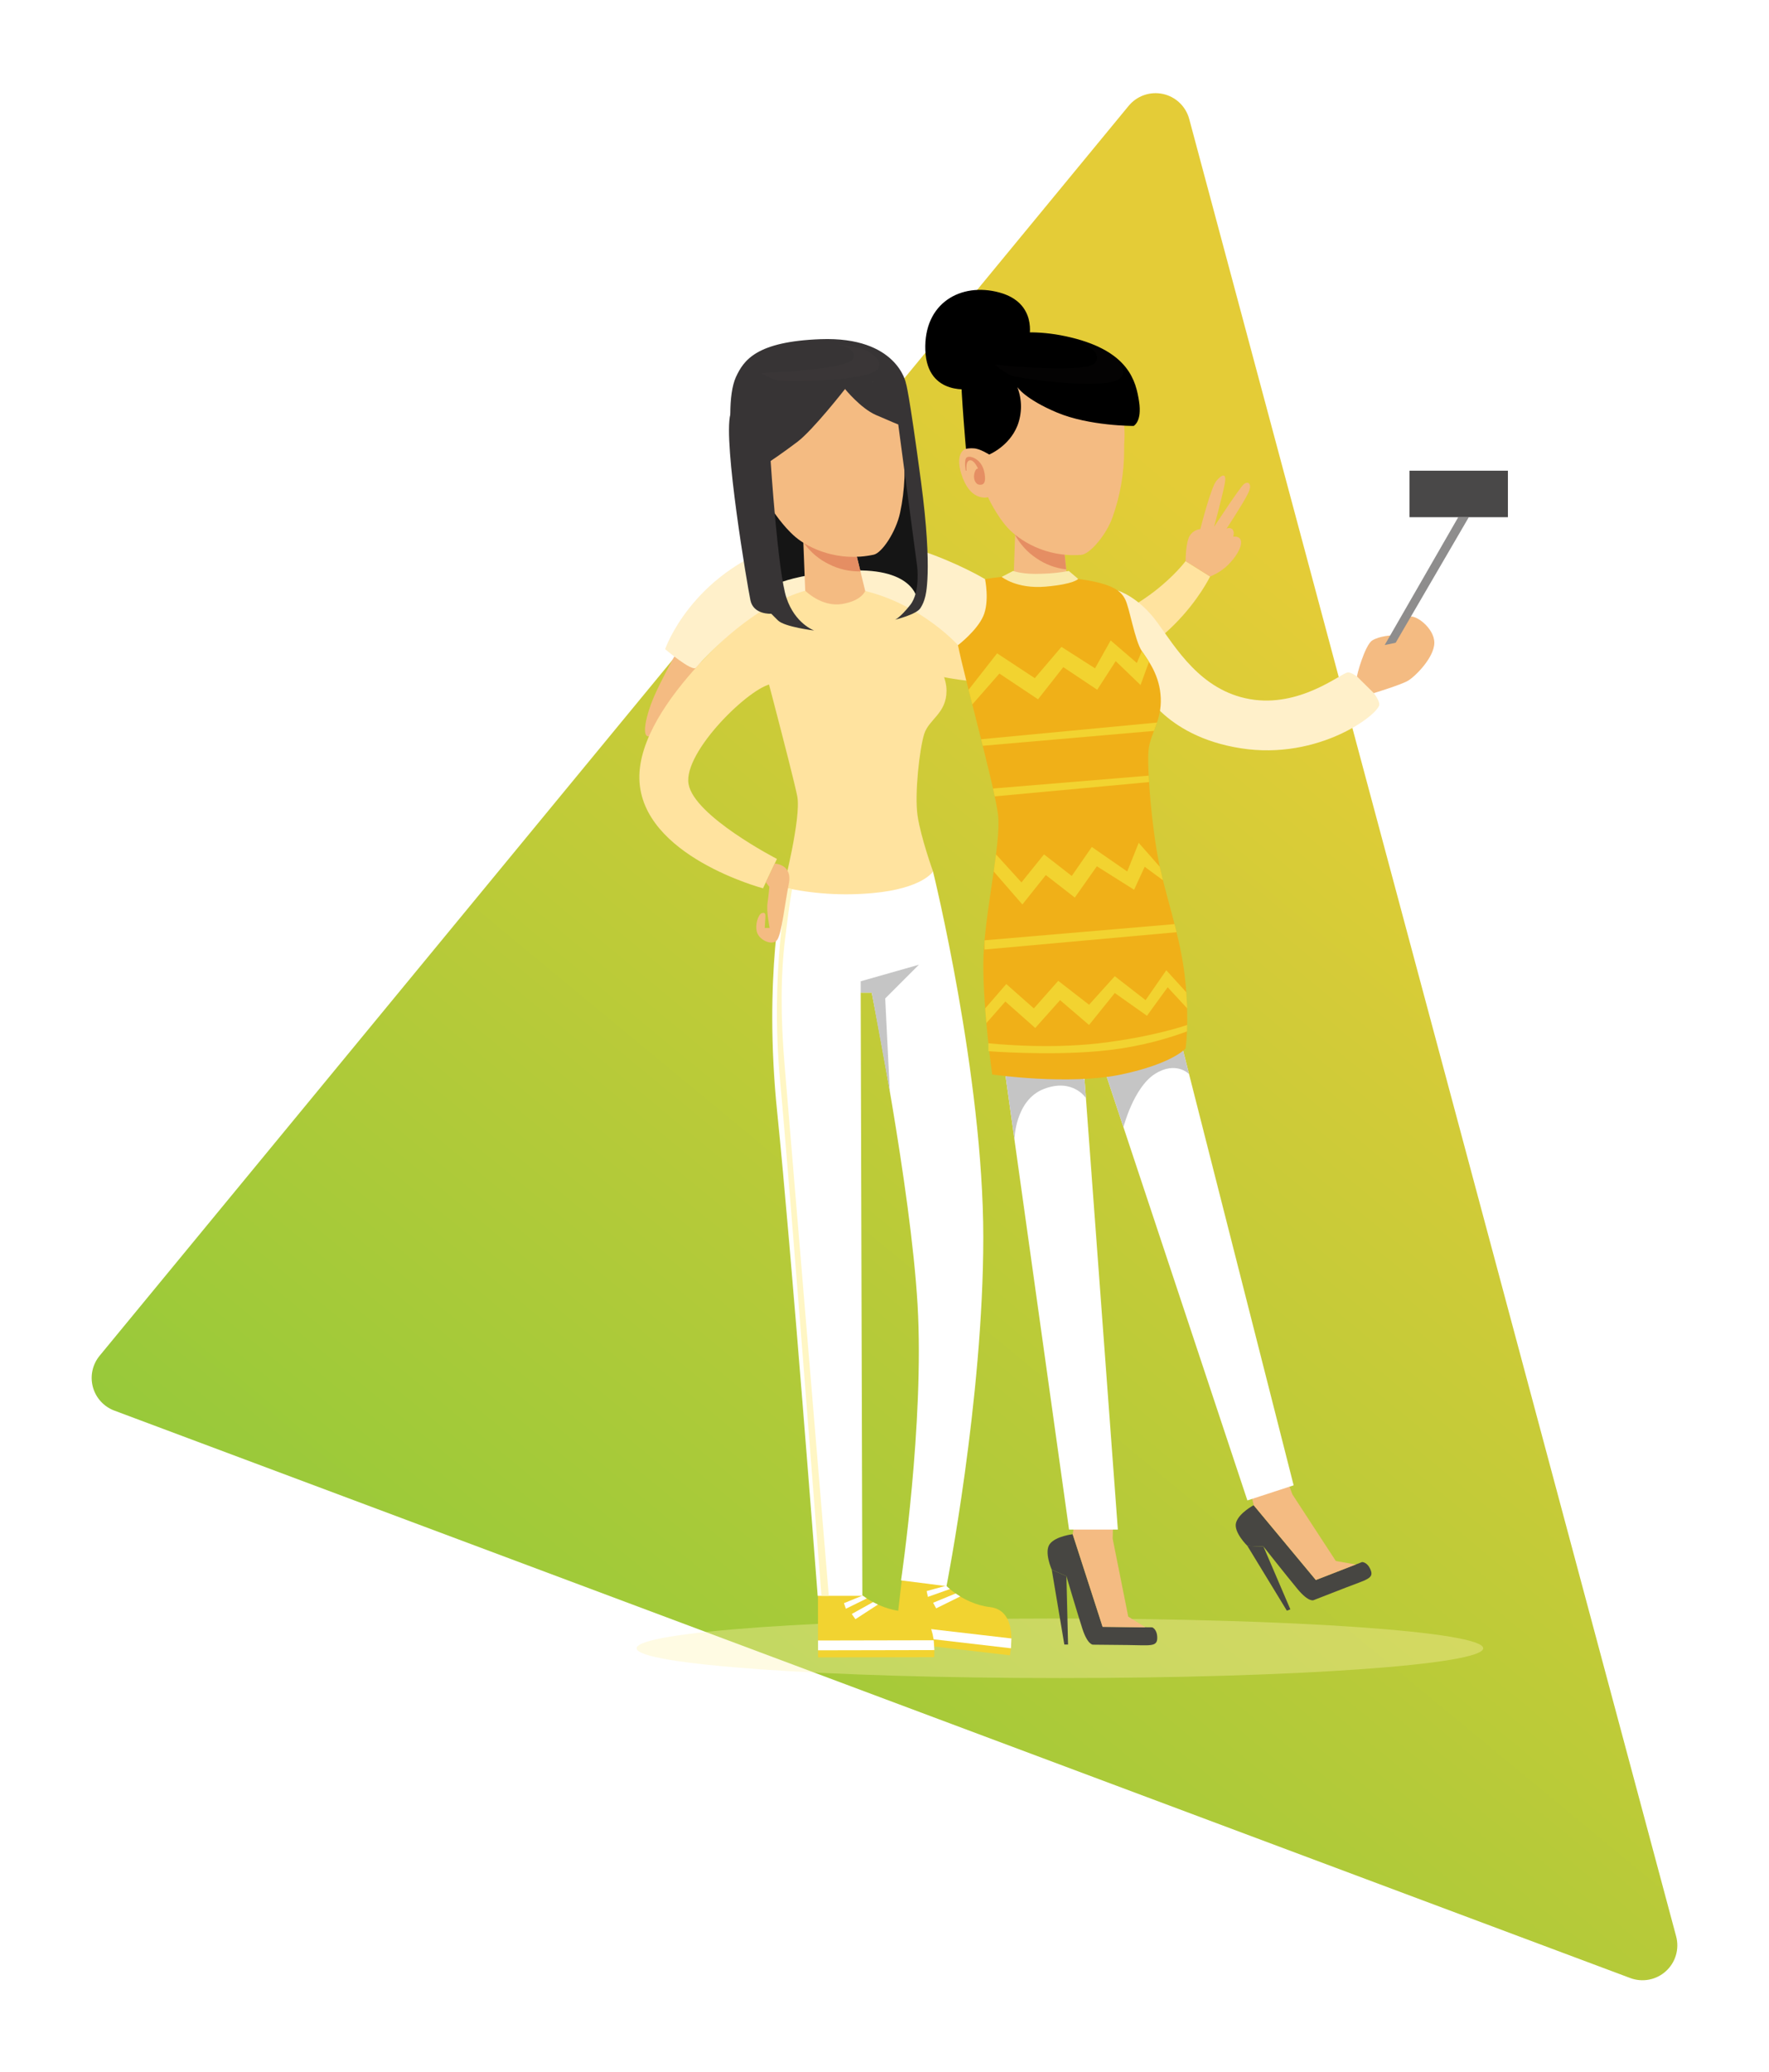 <svg width="357" height="418" viewBox="0 0 357 418" fill="none" xmlns="http://www.w3.org/2000/svg">
<g filter="url(#filter0_d_417_1998)">
<path d="M35.071 277.552C34.021 277.159 33.081 276.522 32.328 275.692C31.574 274.863 31.03 273.866 30.74 272.783C30.45 271.701 30.422 270.565 30.66 269.47C30.897 268.375 31.393 267.353 32.105 266.488L239.768 14.357C240.59 13.359 241.671 12.607 242.892 12.183C244.113 11.759 245.428 11.68 246.691 11.954C247.954 12.228 249.118 12.844 250.053 13.736C250.989 14.628 251.661 15.76 251.996 17.009L350.26 383.609C350.595 384.857 350.579 386.174 350.215 387.414C349.85 388.654 349.151 389.77 348.194 390.639C347.237 391.508 346.059 392.097 344.79 392.341C343.52 392.584 342.208 392.474 340.998 392.021L35.071 277.552Z" fill="url(#paint0_linear_417_1998)"/>
</g>
<path opacity="0.35" d="M299.325 332.501C299.325 335.818 261.079 338.508 213.9 338.508C166.721 338.508 128.474 335.819 128.474 332.501C128.474 329.183 166.721 326.494 213.9 326.494C261.079 326.494 299.325 329.184 299.325 332.501Z" fill="#FFF3B0"/>
<path d="M216.479 309.498L222.519 328.176L232.525 328.276C232.525 328.276 233.559 328.639 233.541 330.448C233.523 332.256 232.064 331.888 227.58 331.843L220.595 331.774C220.595 331.774 219.508 331.895 218.41 328.487C217.312 325.079 215.213 317.955 215.213 317.955L212.252 316.645C212.252 316.645 210.638 313.011 211.879 311.435C213.12 309.86 216.479 309.498 216.479 309.498Z" fill="#474642"/>
<path d="M212.253 316.644L214.79 331.74L215.545 331.748L215.213 317.951L212.253 316.644Z" fill="#474642"/>
<path d="M224.615 307.969L224.544 310.377L227.688 326.115L231.159 328.268L222.518 328.18L216.479 309.5L217.59 302.673L224.615 307.969Z" fill="#F4BB82"/>
<path d="M252.999 303.639L265.55 318.732L274.875 315.108C274.875 315.108 275.971 315.061 276.626 316.746C277.282 318.431 275.79 318.633 271.611 320.257L265.102 322.79C265.102 322.79 264.138 323.304 261.851 320.548C259.565 317.792 254.968 311.961 254.968 311.961L251.734 311.845C251.734 311.845 248.885 309.072 249.452 307.148C250.019 305.223 252.999 303.639 252.999 303.639Z" fill="#474642"/>
<path d="M251.733 311.846L259.701 324.917L260.405 324.643L254.968 311.961L251.733 311.846Z" fill="#474642"/>
<path d="M259.983 299.192L260.812 301.452L269.581 314.892L273.602 315.6L265.55 318.73L252.998 303.64L251.492 296.887L259.983 299.192Z" fill="#F4BB82"/>
<path d="M202.149 211.491L215.742 308.556H225.593L218.476 212.47L221.634 212.058L251.733 302.676L261.068 299.628L237.443 206.772L219.778 202.687L202.149 211.491Z" fill="white"/>
<path d="M239.958 216.66C239.958 216.66 237.315 213.934 233.045 216.66C228.776 219.386 226.719 227.371 226.719 227.371L223.359 217.25L227.201 212.469L238.762 211.955L239.958 216.66Z" fill="#C5C5C5"/>
<path d="M219.146 221.507C219.146 221.507 216.531 217.432 210.686 219.66C204.84 221.888 204.722 229.858 204.722 229.858L202.932 217.078L211.039 214.279L218.867 217.743L219.146 221.507Z" fill="#C5C5C5"/>
<path d="M136.081 132.437C136.081 132.437 133.394 137.264 131.91 140.697C130.425 144.13 129.373 148.768 130.966 148.536C132.559 148.305 141.559 137.77 141.559 137.77V132.81L136.081 132.437Z" fill="#F4BB82"/>
<path d="M184.042 119.737C184.042 119.737 197.847 129.554 214.225 127.257C230.603 124.961 239.264 113.188 239.264 113.188L244.213 116.285C244.213 116.285 235.158 135.317 213.086 137.329C191.014 139.342 182.107 133.865 182.107 133.865L184.042 119.737Z" fill="#FFE39F"/>
<path d="M239.264 113.187C239.264 113.187 239.264 109.152 240.192 107.945C240.423 107.607 240.726 107.323 241.079 107.114C241.432 106.905 241.826 106.777 242.234 106.737C242.234 106.737 244.368 98.293 245.482 96.994C246.595 95.694 247.616 95.231 247.152 97.644C246.687 100.056 245.017 106.275 245.017 106.275C245.017 106.275 250.213 98.296 251.049 97.646C251.884 96.996 252.811 97.552 251.883 99.502C250.955 101.451 247.522 106.647 247.522 106.647C247.714 106.545 247.932 106.505 248.147 106.53C248.363 106.555 248.565 106.644 248.729 106.787C249.193 107.297 248.869 108.271 248.869 108.271C248.869 108.271 250.261 107.991 250.446 109.199C250.631 110.407 249.379 112.447 247.755 114.024C246.731 114.998 245.529 115.765 244.214 116.284L239.264 113.187Z" fill="#F4BB82"/>
<path d="M225.593 119.142C225.593 119.142 229.695 120.312 233.49 125.48C237.285 130.647 242.264 139.306 252.268 141.04C262.271 142.773 270.44 135.957 271.925 135.654C273.409 135.35 278.358 140.217 278.358 142.113C278.358 144.009 266.234 153.427 250.396 150.945C234.559 148.462 230.171 138.193 230.171 138.193L225.593 119.142Z" fill="#FFF0CA"/>
<path d="M153.282 122.696C153.282 122.696 128.661 141.536 129.034 157.122C129.408 172.708 153.982 179.193 153.982 179.193L156.792 173.267C156.792 173.267 140.069 164.652 138.958 158.157C137.846 151.662 151.491 138.391 155.85 137.948C160.21 137.505 159.942 129.659 159.942 129.659L153.282 122.696Z" fill="#FFE39F"/>
<path d="M182.065 318.037L180.535 331.217L203.805 333.919C203.805 333.919 205.78 324.889 199.815 324.196C193.849 323.503 190.019 318.961 190.019 318.961L182.065 318.037Z" fill="#F2D330"/>
<path d="M180.7 329.793L204.021 332.502L204.115 330.519L180.928 327.825L180.7 329.793Z" fill="white"/>
<path d="M190.924 319.881L187.008 320.961L187.254 322.129L191.697 320.558L190.924 319.881Z" fill="white"/>
<path d="M192.859 321.443L188.314 323.315L188.924 324.448L193.782 322.048L192.859 321.443Z" fill="white"/>
<path d="M165.067 321.071L165.092 334.34L188.52 334.293C188.52 334.293 189.422 325.096 183.416 325.107C177.41 325.118 173.075 321.056 173.075 321.056L165.067 321.071Z" fill="#F2D330"/>
<path d="M165.088 332.908L188.566 332.861L188.43 330.882L165.088 330.929V332.908Z" fill="white"/>
<path d="M174.082 321.866L170.32 323.398L170.701 324.529L174.929 322.448L174.082 321.866Z" fill="white"/>
<path d="M176.186 323.189L171.893 325.581L172.631 326.635L177.175 323.681L176.186 323.189Z" fill="white"/>
<path d="M158.112 179.01C158.112 179.01 154.011 196.828 156.851 224.426C159.69 252.023 165.013 321.914 165.013 321.914H174.032L173.694 200.244H175.921C175.921 200.244 183.79 239.505 185.175 263.217C186.561 286.929 181.839 318.803 181.839 318.803L191.014 319.971C191.014 319.971 198.437 282.264 198.437 249.611C198.437 216.958 188.292 175.8 188.292 175.8L158.112 179.01Z" fill="white"/>
<path d="M173.549 117.866C173.549 117.866 183.725 118.812 184.043 119.735C184.36 120.657 186.515 130.398 186.515 130.398C186.515 130.398 191.015 134.756 191.015 139.342C191.015 143.928 187.458 145.074 186.515 148.055C185.571 151.035 184.532 160.208 185.176 164.564C185.819 168.921 188.293 175.8 188.293 175.8C188.293 175.8 186.213 179.239 176.119 180.156C170.094 180.715 164.018 180.329 158.113 179.011C158.113 179.011 161.713 165.023 160.899 160.667C160.085 156.31 151.51 124.12 151.51 124.12L163.788 117.866H173.549Z" fill="#FFE39F"/>
<path d="M214.393 107.551L215.446 117.413C215.446 117.413 214.633 120.725 210.605 120.8C209.412 120.802 208.236 120.516 207.177 119.965C206.118 119.414 205.209 118.614 204.526 117.635L204.97 104.83L214.393 107.551Z" fill="#F4BB82"/>
<path d="M215.174 114.857C213.014 114.623 210.946 113.852 209.16 112.615C207.365 111.427 205.889 109.817 204.863 107.925L204.868 106.442L214.806 111.411L215.174 114.857Z" fill="#E58E63"/>
<path d="M226.862 89.58V90.763C226.866 95.399 226.071 100.001 224.511 104.367C223.199 108.027 219.893 111.797 218.221 111.929C211.001 112.498 205.615 108.946 203.334 106.444C201.054 103.942 199.388 100.3 199.388 100.3C199.388 100.3 196.149 101.257 194.309 96.473C192.469 91.689 194.628 90.659 194.628 90.659C195.104 90.443 195.617 90.323 196.14 90.306C196.662 90.289 197.182 90.376 197.67 90.561C199.29 91.198 199.632 91.689 199.632 91.689C199.632 91.689 196.786 81.779 198.356 76.774C199.926 71.77 210.402 67.479 219.33 72.187C228.257 76.895 226.862 89.58 226.862 89.58Z" fill="#F4BB82"/>
<path d="M194.898 94.924C194.898 94.924 194.481 92.741 195.094 92.275C195.708 91.808 198.062 92.52 198.627 95.171C199.191 97.822 198.185 97.844 197.572 97.77C196.959 97.697 196.37 96.764 196.615 95.586C196.861 94.409 197.376 94.532 197.376 94.532C197.376 94.532 196.586 92.66 195.684 92.864C194.781 93.067 195.07 94.965 195.07 94.965L194.898 94.924Z" fill="#E58E63"/>
<path d="M205.302 78.086C206.292 80.606 206.292 83.406 205.302 85.926C203.623 90.056 199.632 91.691 199.632 91.691C199.632 91.691 197.724 90.485 196.535 90.449C196 90.406 195.461 90.435 194.934 90.535C194.934 90.535 193.962 79.346 193.962 75.723C194.018 73.454 194.821 71.267 196.246 69.502C196.246 69.502 197.191 67.296 198.255 66.903C198.816 66.68 199.406 66.535 200.006 66.47C200.006 66.47 198.138 67.415 197.861 68.006C197.697 68.351 197.603 68.726 197.585 69.108C197.585 69.108 204.515 65.249 216.172 68.085C227.829 70.92 229.243 76.904 229.873 80.997C230.503 85.09 228.77 85.924 228.77 85.924C228.77 85.924 219.845 85.959 213.335 83.229C206.825 80.498 205.302 78.086 205.302 78.086Z" fill="black"/>
<path d="M207.689 68.185C207.689 68.185 209.454 61.124 201.687 59.005C193.919 56.887 186.387 61.124 186.739 70.656C187.091 80.189 196.273 78.424 196.273 78.424L207.689 68.185Z" fill="black"/>
<g opacity="0.24">
<g opacity="0.24">
<path opacity="0.24" d="M218.104 69.204C218.104 69.204 222.694 70.792 221.047 73.147C219.4 75.501 200.746 73.558 200.746 73.558C200.746 73.558 202.864 75.265 204.041 75.736C205.217 76.207 216.48 77.972 223.118 77.265C229.756 76.559 225.401 72.058 223.489 71.116C221.741 70.354 219.942 69.715 218.104 69.204" fill="#FFE7D7"/>
</g>
</g>
<path d="M158.913 179.191C158.913 179.191 155.384 196.091 157.425 217.989C159.467 239.887 165.776 321.911 165.776 321.911H167.261C167.261 321.911 159.188 224.855 158.353 215.019C157.518 205.182 157.518 196.971 158.446 189.316C159.375 181.661 159.848 179.38 159.848 179.38L158.913 179.191Z" fill="#FFF6C4"/>
<path d="M173.695 200.243V197.95L185.448 194.609L178.644 201.414L179.571 220.133L175.922 200.243H173.695Z" fill="#C5C5C5"/>
<path d="M156.343 174.212C156.343 174.212 159.996 174.3 159.189 178.28C158.381 182.26 157.763 188.487 156.79 189.662C155.818 190.837 153.281 189.662 152.786 188.115C152.291 186.569 153.034 184.466 153.714 184.218C154.394 183.971 154.518 184.342 154.456 185.146C154.395 185.951 154.333 187.188 154.333 187.188H155.322C155.322 187.188 154.642 183.907 154.889 182.176C155.137 180.445 155.261 178.899 155.261 178.899L154.553 177.987L156.343 174.212Z" fill="#F4BB82"/>
<path d="M195.003 117.869C195.003 117.869 199.977 115.534 212.197 116.287C224.418 117.041 226.164 119.159 227.061 120.885C227.959 122.611 229.028 129.296 230.434 131.335C231.841 133.373 234.068 136.343 234.253 140.797C234.439 145.25 232.313 147.739 231.83 150.947C231.346 154.154 232.484 168.249 234.265 175.801C236.046 183.353 238.521 190.281 239.263 198.447C240.004 206.612 239.263 211.488 239.263 211.488C239.263 211.488 236.764 214.53 226.261 216.756C215.757 218.983 200.235 216.756 200.235 216.756C200.235 216.756 198.437 204.138 198.437 194.611C198.437 185.085 202.148 170.239 201.406 164.301C200.664 158.363 194.656 136.835 193.33 130.155C192.585 125.986 193.17 121.688 195.003 117.869" fill="#F0B018"/>
<path d="M202.152 116.375C202.152 116.375 205.165 118.85 211.01 118.34C216.855 117.83 217.586 116.782 217.586 116.782L215.698 115.171C213.901 115.514 212.079 115.705 210.25 115.742C206.373 115.929 204.465 115.171 204.465 115.171L202.152 116.375Z" fill="#F9EAAC"/>
<path d="M195.468 139.145L201.222 131.793L208.83 136.802L214.212 130.492L220.985 134.819L224.14 129.193L229.427 133.74L230.433 131.33L231.881 133.494L230.172 138.193L225.161 133.369L221.428 139.145L214.583 134.575L209.481 141.07L201.685 135.874L196.219 142.113L195.468 139.145Z" fill="#F2D330"/>
<path d="M197.997 149.124L233.49 145.761L232.877 147.442L198.328 150.443L197.997 149.124Z" fill="#F2D330"/>
<path d="M200.4 159.067L231.814 156.469L231.888 157.768L200.745 160.65L200.4 159.067Z" fill="#F2D330"/>
<path d="M201.007 172.351L206.139 178.003L210.686 172.351L216.291 176.704L220.336 170.857L227.483 175.8L229.8 170.022L234.051 174.851L234.695 177.567L231.005 174.848L228.87 179.487L221.356 174.754L216.903 181.064L211.057 176.518L206.325 182.456L200.54 175.801L201.007 172.351Z" fill="#F2D330"/>
<path d="M198.689 189.686L237.034 186.416L237.443 188.051L198.689 191.546V189.686Z" fill="#F2D330"/>
<path d="M198.813 203.424L203.077 198.506L208.644 203.424L213.562 197.857L219.779 202.682L224.974 196.927L231.191 201.754L235.367 195.723L239.402 200.167L239.594 203.424L235.645 199.156L231.47 204.909L224.974 200.316L219.779 206.765L213.933 201.754L208.923 207.371L202.891 202.032L199.061 206.388L198.813 203.424Z" fill="#F2D330"/>
<path d="M199.464 210.454C199.464 210.454 210.871 211.732 221.82 210.454C232.769 209.175 239.581 206.764 239.581 206.764L239.54 208.072C233.776 210.193 227.754 211.532 221.634 212.052C211.242 212.98 199.464 212.052 199.464 212.052V210.454Z" fill="#F2D330"/>
<path d="M198.793 116.829C198.793 116.829 176.8 103.489 158.113 109.613C139.425 115.737 134.229 130.954 134.229 130.954C134.229 130.954 139.657 135.557 140.435 134.702C141.214 133.848 155.596 117.076 169.819 118.404C184.042 119.732 193.331 130.15 193.331 130.15C193.331 130.15 197.138 127.243 198.438 124.273C199.737 121.304 198.793 116.829 198.793 116.829" fill="#FFF0CA"/>
<path d="M185.072 120.816C185.072 120.816 184.345 114.076 170.194 115.192C156.043 116.308 154.248 119.416 154.248 119.416L153.378 98.053L183.206 94.183L185.887 114.308L185.072 120.816Z" fill="#151515"/>
<path d="M171.874 107.994L174.607 119.213C174.607 119.213 173.886 121.24 169.836 121.856C165.786 122.471 162.502 119.162 162.502 119.162L162.01 106.514L171.874 107.994Z" fill="#F4BB82"/>
<path d="M173.643 115.259C171.434 115.314 169.246 114.815 167.28 113.808C165.311 112.852 163.608 111.427 162.318 109.659L162.125 108.164L172.81 111.835L173.643 115.259Z" fill="#E58E63"/>
<path d="M182.029 88.211L182.188 89.403C182.815 94.075 182.631 98.821 181.645 103.431C180.814 107.296 177.989 111.54 176.32 111.897C169.119 113.442 163.212 110.585 160.579 108.369C157.945 106.154 155.774 102.708 155.774 102.708C155.774 102.708 152.639 104.109 150.142 99.532C147.645 94.954 149.682 93.629 149.682 93.629C150.132 93.347 150.634 93.157 151.158 93.07C151.682 92.983 152.218 93 152.735 93.121C154.453 93.547 154.865 93.995 154.865 93.995C154.865 93.995 150.666 84.387 151.575 79.132C152.485 73.876 162.468 68.143 172.101 71.691C181.734 75.239 182.029 88.211 182.029 88.211Z" fill="#F4BB82"/>
<path d="M150.527 97.896C150.527 97.896 149.813 95.751 150.369 95.199C150.925 94.647 153.394 95.046 154.319 97.642C155.243 100.238 154.233 100.398 153.605 100.405C152.977 100.412 152.258 99.552 152.348 98.332C152.437 97.112 152.972 97.167 152.972 97.167C152.972 97.167 151.925 95.386 151.042 95.713C150.159 96.039 150.706 97.913 150.706 97.913L150.527 97.896Z" fill="#E58E63"/>
<path d="M182.82 77.288C182.82 77.288 181.08 67.853 165.594 68.423C152.69 68.897 150.101 72.617 148.511 76.075C146.922 79.534 147.198 87.311 148.21 90.748C149.222 94.184 149.518 93.771 149.518 93.771C149.518 93.771 155.256 93.593 155.524 92.982C155.791 92.371 168.026 79.093 168.026 79.093L176.136 77.088L180.576 78.613L182.82 77.288Z" fill="#373435"/>
<g opacity="0.24">
<g opacity="0.24">
<path opacity="0.24" d="M168.965 69.465C168.965 69.465 173.352 70.25 172.107 72.445C170.863 74.639 153.544 75.274 153.544 75.274C153.544 75.274 155.679 76.46 156.811 76.715C157.942 76.97 168.466 77.089 174.471 75.68C180.476 74.271 175.976 70.99 174.117 70.427C172.422 69.993 170.702 69.672 168.965 69.465" fill="#FFE7D7"/>
</g>
</g>
<path d="M170.531 78.48C170.531 78.48 164.089 86.74 160.916 89.137C157.743 91.533 155.522 92.989 155.522 92.989C155.522 92.989 156.966 115.37 158.711 120.605C160.456 125.841 164.309 127.191 164.309 127.191C164.309 127.191 158.33 126.483 156.989 125.146L155.647 123.808C155.647 123.808 152.073 124.052 151.448 121.11C150.823 118.168 145.932 89.24 147.384 83.593C148.836 77.945 169.961 77.762 169.961 77.762L170.531 78.48Z" fill="#373435"/>
<path d="M170.532 78.475C170.532 78.475 173.686 82.364 176.744 83.702C179.803 85.04 181.275 85.629 181.275 85.629L185.08 114.18C185.08 114.18 185.777 119.412 183.685 122.045C181.593 124.678 180.621 125.011 180.621 125.011C180.621 125.011 184.991 123.964 185.774 122.637C186.206 121.955 186.521 121.206 186.704 120.419C186.704 120.419 188.325 115.589 185.867 97.151C183.41 78.712 182.822 77.29 182.822 77.29L171.905 76.862L170.532 78.475Z" fill="#373435"/>
<path d="M273.863 136.479C273.738 136.389 275.448 130.121 276.935 129.193C278.422 128.265 280.925 128.172 280.925 128.172C280.925 128.172 283.152 125.111 284.358 124.461C285.565 123.811 289.462 126.688 289.462 129.657C289.462 132.626 285.565 136.523 284.08 137.358C282.596 138.193 277.244 139.817 277.244 139.817L273.863 136.479Z" fill="#F4BB82"/>
<path d="M281.658 129.659L296.418 104.328H294.287L279.441 130.123L281.658 129.659Z" fill="#8E8D8D"/>
<path d="M304.308 104.328H284.451V94.956H304.307L304.308 104.328Z" fill="#494848"/>
<defs>
<filter id="filter0_d_417_1998" x="0.5" y="0.794" width="356" height="416.673" filterUnits="userSpaceOnUse" color-interpolation-filters="sRGB">
<feFlood flood-opacity="0" result="BackgroundImageFix"/>
<feColorMatrix in="SourceAlpha" type="matrix" values="0 0 0 0 0 0 0 0 0 0 0 0 0 0 0 0 0 0 127 0" result="hardAlpha"/>
<feOffset dx="-12" dy="7"/>
<feGaussianBlur stdDeviation="9"/>
<feColorMatrix type="matrix" values="0 0 0 0 0 0 0 0 0 0 0 0 0 0 0 0 0 0 0.161 0"/>
<feBlend mode="normal" in2="BackgroundImageFix" result="effect1_dropShadow_417_1998"/>
<feBlend mode="normal" in="SourceGraphic" in2="effect1_dropShadow_417_1998" result="shape"/>
</filter>
<linearGradient id="paint0_linear_417_1998" x1="81.694" y1="462.88" x2="372.366" y2="111.208" gradientUnits="userSpaceOnUse">
<stop offset="0.177" stop-color="#8FC93A"/>
<stop offset="0.865" stop-color="#E4CC37"/>
</linearGradient>
</defs>
</svg>
